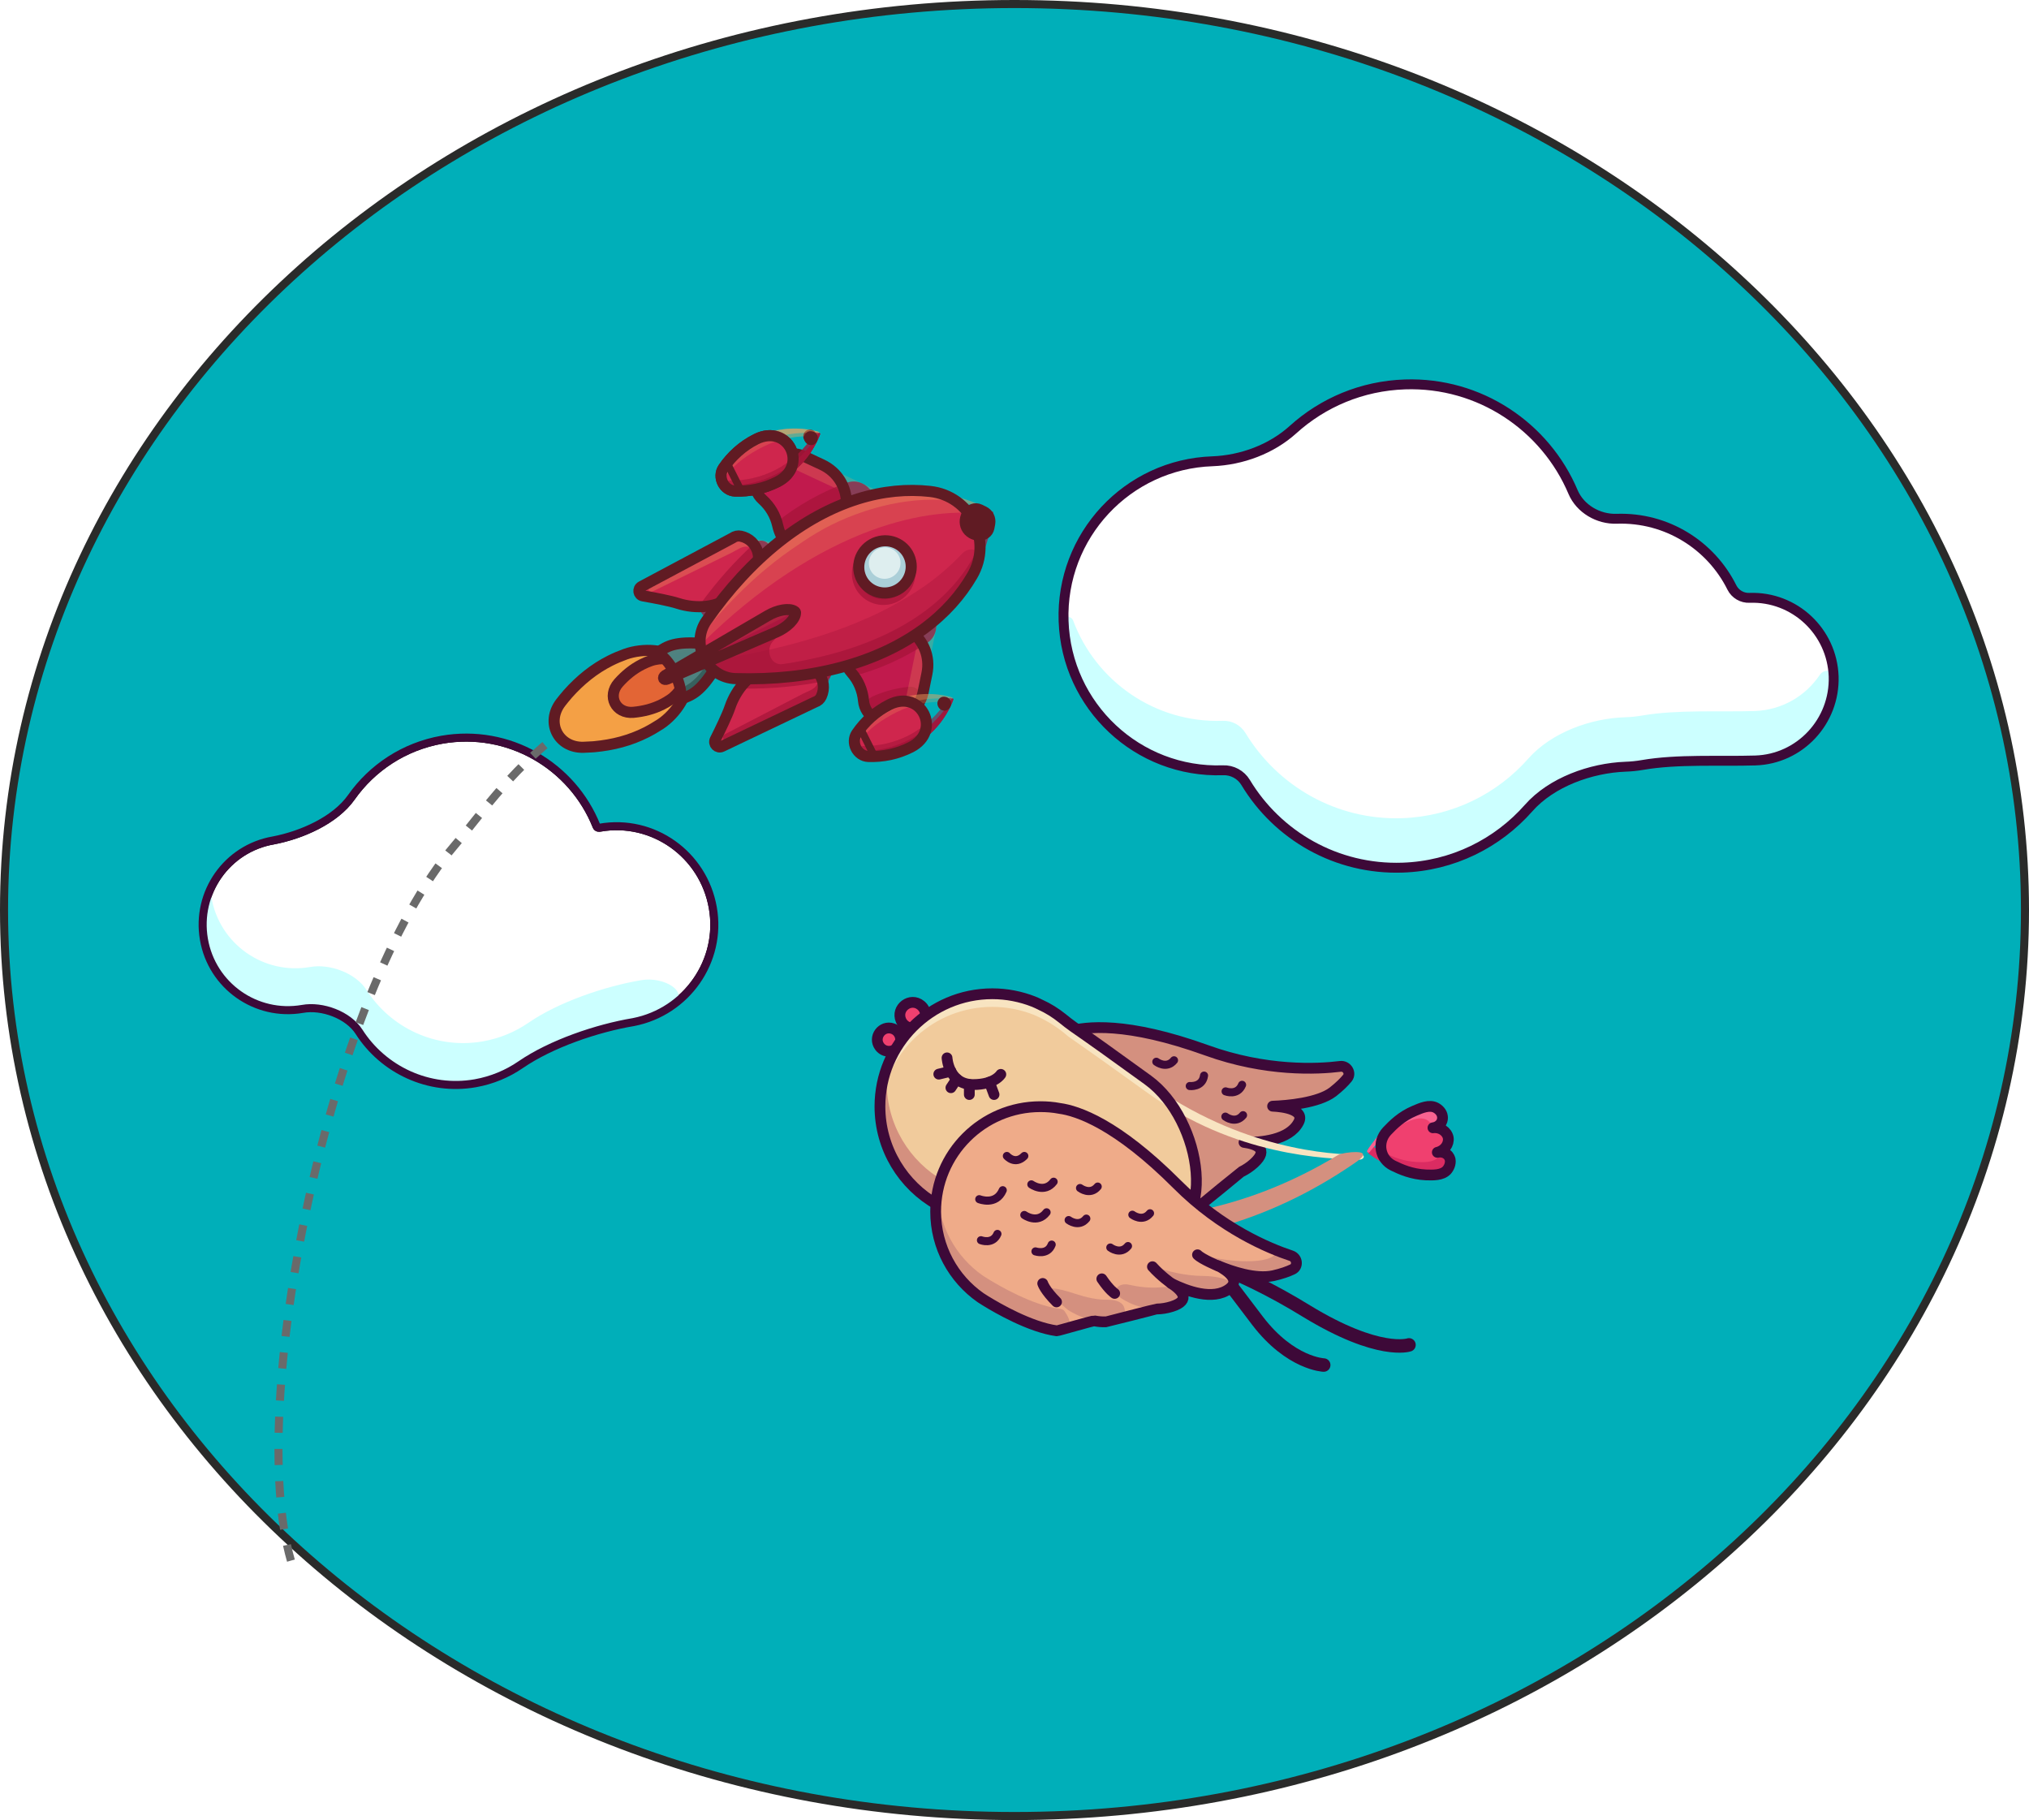 <svg width="504" height="452" viewBox="0 0 504 452" fill="none" xmlns="http://www.w3.org/2000/svg">
<path d="M503 226C503 350.164 390.729 451 252 451C113.271 451 1 350.164 1 226C1 101.836 113.271 1 252 1C390.729 1 503 101.836 503 226Z" fill="#00AFB9" stroke="#2A2B2A" stroke-width="2"/>
<g filter="url(#filter0_i)">
<path d="M176.57 221.514L176.57 221.515C178.853 234.445 170.177 246.814 157.265 249.337C148.172 250.857 136.689 254.746 129.056 259.993C125.819 262.218 122.065 263.8 117.967 264.531C106.573 266.52 95.5 261.208 89.607 251.979C88.197 249.771 85.811 248.068 83.177 247.031C80.542 245.993 77.606 245.599 75.052 246.064C63.779 248.003 53.077 240.471 51.142 229.174C49.206 217.873 56.723 207.147 67.993 205.207L67.993 205.207L68.002 205.205C75.006 203.868 83.513 200.21 87.7 194.269C92.751 187.1 100.544 181.852 109.861 180.195C126.233 177.347 141.819 186.558 147.717 201.366C147.818 201.618 147.991 201.817 148.225 201.939C148.451 202.056 148.698 202.084 148.929 202.06C148.943 202.059 149.043 202.051 149.11 202.039C161.988 199.792 174.288 208.481 176.57 221.514Z" fill="white" stroke="black"/>
<path d="M159.221 239.427C150.181 240.965 138.791 244.827 131.234 250.019C127.949 252.275 124.127 253.88 119.921 254.621C108.234 256.647 97.011 251.24 91.04 241.852C88.371 237.655 81.898 235.263 77.005 236.154C65.46 238.141 54.498 230.427 52.516 218.857C52.437 218.303 51.588 218.171 51.41 218.701C50.324 221.931 49.987 225.536 50.65 229.142C52.632 240.713 63.594 248.427 75.14 246.44C80.032 245.548 86.51 247.94 89.187 252.131C95.184 261.523 106.454 266.932 118.055 264.906C122.225 264.163 126.046 262.553 129.341 260.288C136.898 255.093 148.309 251.223 157.355 249.712C160.923 249.087 164.171 247.71 166.97 245.769C171.748 242.456 164.943 238.392 159.221 239.427Z" fill="#CCFFFF"/>
<path d="M177.062 221.428C174.734 208.126 162.178 199.251 149.024 201.547C148.98 201.555 148.923 201.558 148.878 201.563V201.563C148.561 201.595 148.3 201.477 148.182 201.181C142.198 186.159 126.386 176.812 109.774 179.703C100.323 181.383 92.416 186.708 87.291 193.981C83.214 199.766 74.86 203.387 67.908 204.714V204.714C56.363 206.701 48.666 217.688 50.649 229.259C52.632 240.829 63.593 248.543 75.139 246.556V246.556C80.031 245.665 86.51 248.057 89.186 252.248C95.183 261.64 106.453 267.049 118.054 265.023C122.224 264.28 126.045 262.67 129.34 260.405C136.897 255.21 148.308 251.34 157.354 249.829V249.829C170.532 247.258 179.395 234.635 177.062 221.428Z" stroke="#3D0938" stroke-width="2" stroke-miterlimit="10" stroke-linecap="round" stroke-linejoin="round"/>
</g>
<g filter="url(#filter1_d)">
<path d="M72.267 383.57C61.13 345.213 81.328 242.948 113.07 205.78C127.329 189.085 143.071 159.401 214.717 153.968" stroke="#6A6A6A" stroke-width="2" stroke-dasharray="4 4"/>
</g>
<g filter="url(#filter2_d)">
<path d="M160.49 177.895C156.497 179.909 152.261 181.009 147.608 181.441C147.458 181.464 147.297 181.465 147.115 181.477C146.384 181.532 145.643 181.57 144.902 181.586C138.648 181.729 135.474 175.413 139.304 170.455C139.818 169.79 140.352 169.14 140.895 168.514C140.942 168.46 140.988 168.404 141.03 168.347C144.148 164.858 147.553 162.103 151.546 160.088C152.769 159.471 154.014 158.949 155.334 158.47C159.7 156.897 166.028 157.139 168.394 160.259C168.452 160.336 168.522 160.407 168.565 160.493C169.248 161.531 169.813 162.656 170.26 163.814C170.311 163.914 170.334 164.027 170.367 164.134C171.551 167.918 167.95 173.235 164.054 175.83C162.873 176.586 161.714 177.277 160.49 177.895Z" fill="#F4A045"/>
<path d="M160.49 177.895C156.497 179.909 152.261 181.009 147.608 181.441C147.458 181.464 147.297 181.465 147.115 181.477C146.384 181.532 145.643 181.57 144.902 181.586C138.648 181.729 135.474 175.413 139.304 170.455C139.818 169.79 140.352 169.14 140.895 168.514C140.942 168.46 140.988 168.404 141.03 168.347V168.347C144.148 164.858 147.553 162.103 151.546 160.088C152.769 159.471 154.014 158.949 155.334 158.47C159.7 156.897 166.028 157.139 168.394 160.259C168.452 160.336 168.522 160.407 168.565 160.493V160.493C169.248 161.531 169.813 162.656 170.26 163.814V163.814C170.311 163.914 170.334 164.027 170.367 164.134C171.551 167.918 167.95 173.235 164.054 175.83C162.873 176.586 161.714 177.277 160.49 177.895Z" stroke="#601B23" stroke-width="2.756" stroke-miterlimit="10" stroke-linecap="round" stroke-linejoin="round"/>
<path d="M168.993 161.235C167.733 159.37 164.1 159.208 161.611 160.092C160.882 160.353 160.195 160.646 159.508 160.993C157.276 162.119 155.385 163.659 153.643 165.601C150.745 168.879 152.957 173.283 157.311 172.902C159.905 172.657 162.265 172.052 164.497 170.926C165.184 170.579 165.828 170.201 166.472 169.769C168.684 168.281 170.697 165.27 169.952 163.145C169.708 162.497 169.377 161.839 168.993 161.235Z" fill="#E36535"/>
<path d="M168.993 161.235C167.733 159.37 164.1 159.208 161.611 160.092C160.882 160.353 160.195 160.646 159.508 160.993C157.276 162.119 155.385 163.659 153.643 165.601V165.601C150.745 168.879 152.957 173.283 157.311 172.902V172.902C159.905 172.657 162.265 172.052 164.497 170.926C165.184 170.579 165.828 170.201 166.472 169.769C168.684 168.281 170.697 165.27 169.952 163.145C169.708 162.497 169.377 161.839 168.993 161.235Z" stroke="#601B23" stroke-width="2.756" stroke-miterlimit="10" stroke-linecap="round" stroke-linejoin="round"/>
<path d="M189.394 120.057C186.416 117.396 187.055 112.564 190.623 110.765L193.185 109.472C195.265 108.422 197.711 108.383 199.821 109.367L204.168 111.393C212.162 115.118 212.329 126.442 204.448 130.418L201.86 131.723C199.964 132.68 197.697 132.511 195.965 131.284C194.407 130.18 193.593 128.346 193.172 126.481C192.629 124.083 191.365 121.825 189.394 120.057Z" fill="#C11A4D"/>
<path d="M179.526 115.892C178.937 114.72 178.946 113.318 179.685 112.233C181.714 109.258 184.454 106.774 187.816 105.078C195.703 101.099 200.995 111.636 193.125 115.647C189.751 117.35 186.147 118.071 182.57 117.946C181.254 117.899 180.117 117.069 179.526 115.892Z" fill="#CF264D"/>
<path opacity="0.23" d="M189.392 112.503C191.805 111.285 194.642 111.241 197.089 112.384L218.65 122.449C219.189 122.701 219.814 122.691 220.346 122.423C221.797 121.691 221.767 119.608 220.297 118.921L199.871 109.374C197.743 108.379 195.276 108.417 193.177 109.476L183.841 114.186C183.528 114.344 183.471 114.767 183.73 115.002C183.883 115.14 184.105 115.171 184.289 115.078L189.392 112.503Z" fill="#F4A15D"/>
<path opacity="0.72" d="M194.696 124.284C193.626 125.077 193.25 126.467 193.4 127.791C193.522 128.865 194.001 129.892 194.882 130.516L195.969 131.287C197.698 132.512 199.962 132.681 201.855 131.726L214.321 125.436C218.206 123.476 218.125 117.895 214.185 116.057C213.007 115.507 211.663 115.409 210.438 115.848C208.124 116.676 205.806 117.682 203.502 118.844C200.332 120.465 197.378 122.298 194.696 124.284Z" fill="#A5143A"/>
<path d="M189.394 120.057V120.057C186.416 117.396 187.055 112.564 190.623 110.765L193.185 109.472C195.265 108.422 197.711 108.383 199.821 109.367L204.168 111.393C212.162 115.118 212.329 126.442 204.448 130.418L201.86 131.723C199.964 132.68 197.697 132.511 195.965 131.284V131.284C194.407 130.18 193.593 128.346 193.172 126.481C192.629 124.083 191.365 121.825 189.394 120.057Z" stroke="#601B23" stroke-width="2.756" stroke-miterlimit="10" stroke-linecap="round" stroke-linejoin="round"/>
<path d="M179.526 115.892C178.937 114.72 178.946 113.318 179.685 112.233C181.714 109.258 184.454 106.774 187.816 105.078C195.703 101.099 200.995 111.636 193.125 115.647C189.751 117.35 186.147 118.071 182.57 117.946C181.254 117.899 180.117 117.069 179.526 115.892Z" fill="#CF264D"/>
<path opacity="0.23" d="M202.873 103.097C203.282 103.198 203.502 103.637 203.333 104.023C203.212 104.301 202.921 104.462 202.619 104.437C198.235 104.068 193.746 104.852 189.601 106.918C185.882 108.794 182.621 111.05 180.292 114.196C179.855 114.786 178.923 114.746 178.594 114.091C178.455 113.814 178.461 113.485 178.619 113.217C180.714 109.66 183.754 106.675 187.613 104.728C192.487 102.294 197.851 101.856 202.873 103.097Z" fill="#F4A15D"/>
<path opacity="0.32" d="M203.379 103.228C203.516 103.265 203.593 103.404 203.535 103.534C203.491 103.632 203.385 103.695 203.278 103.682C198.375 103.113 193.368 103.899 188.735 106.211C185 108.095 181.926 110.795 179.573 114.012C179.3 114.385 178.723 114.348 178.516 113.935C178.425 113.755 178.43 113.542 178.531 113.368C180.628 109.744 183.699 106.703 187.613 104.728C192.651 102.213 198.212 101.829 203.379 103.228Z" fill="#F4A15D"/>
<path opacity="0.37" d="M193.125 115.647C197.97 113.203 201.497 109.156 203.501 104.345C203.662 103.956 203.442 103.517 203.032 103.423C202.736 103.355 202.435 103.493 202.275 103.751C199.959 107.5 196.657 110.647 192.533 112.754C188.969 114.552 185.167 115.386 181.367 115.354C180.411 115.345 179.73 116.352 180.159 117.206C180.341 117.569 180.691 117.818 181.095 117.857C185.165 118.248 189.312 117.571 193.125 115.647Z" fill="#A5143A"/>
<path opacity="0.72" d="M193.125 115.647C198.132 113.121 201.731 108.883 203.696 103.859C203.748 103.727 203.683 103.582 203.544 103.551C203.439 103.528 203.326 103.576 203.272 103.669C200.807 107.956 197.196 111.518 192.583 113.872C188.848 115.756 184.853 116.623 180.873 116.601C180.411 116.599 180.098 117.085 180.305 117.497C180.396 117.678 180.57 117.801 180.77 117.823C184.944 118.283 189.211 117.622 193.125 115.647Z" fill="#A5143A"/>
<path opacity="0.37" d="M203.5 104.344C203.662 103.956 203.442 103.517 203.032 103.423C202.736 103.355 202.435 103.493 202.275 103.751C199.959 107.5 196.657 110.647 192.533 112.754C188.97 114.552 185.169 115.385 181.369 115.354C180.412 115.346 179.73 116.353 180.16 117.208C180.341 117.569 180.69 117.819 181.093 117.859C185.144 118.259 189.291 117.582 193.104 115.658C197.957 113.184 201.504 109.127 203.5 104.344Z" fill="#A5143A"/>
<path opacity="0.72" d="M203.696 103.859C203.748 103.727 203.683 103.582 203.544 103.551C203.439 103.528 203.326 103.576 203.272 103.669C200.807 107.956 197.196 111.518 192.583 113.872C188.849 115.756 184.854 116.622 180.873 116.601C180.412 116.599 180.098 117.085 180.306 117.498C180.396 117.678 180.57 117.801 180.769 117.824C184.923 118.293 189.19 117.633 193.103 115.658C198.12 113.101 201.741 108.852 203.696 103.859Z" fill="#A5143A"/>
<path d="M199.735 105.183C200.364 106.436 202.092 106.53 202.716 105.273C202.735 105.233 202.755 105.193 202.774 105.153C203.271 104.138 202.68 102.951 201.571 102.748C201.527 102.74 201.483 102.732 201.439 102.724C200.059 102.479 199.105 103.93 199.735 105.183Z" fill="#601B23"/>
<path d="M179.526 115.892C178.937 114.72 178.946 113.318 179.685 112.233C181.714 109.258 184.454 106.774 187.816 105.078V105.078C195.703 101.099 200.995 111.636 193.125 115.647V115.647C189.751 117.35 186.147 118.071 182.57 117.946C181.254 117.899 180.117 117.069 179.526 115.892V115.892Z" stroke="#601B23" stroke-width="2.756" stroke-miterlimit="10" stroke-linecap="round" stroke-linejoin="round"/>
<path d="M181.794 143.745C178.646 147.037 172.75 147.254 168.423 145.854C166.399 145.199 162.596 144.484 159.736 143.986C158.557 143.782 158.305 142.207 159.367 141.645L181.972 129.601C182.563 129.17 183.314 129.004 184.01 129.158C188.271 130.041 189.892 135.275 186.881 138.425L181.794 143.745Z" fill="#CF264D"/>
<path opacity="0.32" d="M162.413 139.965C160.543 140.956 160.535 143.649 162.44 142.728L181.88 133.186C183.163 132.556 184.451 131.487 185.846 131.796L191.394 132.933C191.768 133.01 192.155 132.888 192.418 132.611C193.016 131.981 192.691 130.939 191.842 130.763L184.031 129.147C183.837 129.108 183.642 129.091 183.449 129.096C182.411 129.12 181.533 129.834 180.614 130.321L162.413 139.965Z" fill="#F4A15D"/>
<path opacity="0.72" d="M175.154 149.276C175.939 149.93 176.485 149.296 177.193 148.556L190.789 134.337C192.098 132.968 191.392 130.692 189.538 130.311C188.802 130.16 188.036 130.36 187.476 130.864C182.634 135.221 178.079 140.338 173.879 146.143C173.282 146.969 174.371 148.624 175.154 149.276Z" fill="#A5143A"/>
<path d="M181.794 143.745C178.646 147.037 172.75 147.254 168.423 145.854V145.854C166.399 145.199 162.596 144.484 159.736 143.986C158.557 143.782 158.305 142.207 159.367 141.645L181.972 129.601C182.563 129.17 183.314 129.004 184.01 129.158V129.158C188.271 130.041 189.892 135.275 186.881 138.425L181.794 143.745Z" stroke="#601B23" stroke-width="2.756" stroke-miterlimit="10" stroke-linecap="round" stroke-linejoin="round"/>
<path d="M180.405 110.573L183.913 117.555" stroke="#601B23" stroke-width="1.838" stroke-miterlimit="10" stroke-linecap="round" stroke-linejoin="round"/>
<path d="M179.526 115.892C178.937 114.72 178.946 113.318 179.685 112.233C181.714 109.258 184.454 106.774 187.816 105.078C195.703 101.099 200.995 111.636 193.125 115.647C189.751 117.35 186.147 118.071 182.57 117.946C181.254 117.899 180.117 117.069 179.526 115.892Z" fill="#CF264D"/>
<path d="M179.526 115.892C178.937 114.72 178.946 113.318 179.685 112.233C181.714 109.258 184.454 106.774 187.816 105.078C195.703 101.099 200.995 111.636 193.125 115.647C189.751 117.35 186.147 118.071 182.57 117.946C181.254 117.899 180.117 117.069 179.526 115.892Z" fill="#CF264D"/>
<path opacity="0.23" d="M202.873 103.097C203.282 103.198 203.502 103.637 203.333 104.023C203.212 104.301 202.921 104.462 202.619 104.437C198.235 104.068 193.746 104.852 189.601 106.918C185.882 108.794 182.621 111.05 180.292 114.196C179.855 114.786 178.923 114.746 178.594 114.091C178.455 113.814 178.461 113.485 178.619 113.217C180.714 109.66 183.754 106.675 187.613 104.728C192.487 102.294 197.851 101.856 202.873 103.097Z" fill="#F4A15D"/>
<path opacity="0.32" d="M203.379 103.228C203.516 103.265 203.593 103.404 203.535 103.534C203.491 103.632 203.385 103.695 203.278 103.682C198.375 103.113 193.368 103.899 188.735 106.211C185 108.095 181.926 110.795 179.573 114.012C179.3 114.385 178.723 114.348 178.516 113.935C178.425 113.755 178.43 113.542 178.531 113.368C180.628 109.744 183.699 106.703 187.613 104.728C192.651 102.213 198.212 101.829 203.379 103.228Z" fill="#F4A15D"/>
<path opacity="0.37" d="M193.125 115.647C197.97 113.203 201.497 109.156 203.501 104.345C203.662 103.956 203.442 103.517 203.032 103.423C202.736 103.355 202.435 103.493 202.275 103.751C199.959 107.5 196.657 110.647 192.533 112.754C188.969 114.552 185.167 115.386 181.367 115.354C180.411 115.345 179.73 116.352 180.159 117.206C180.341 117.569 180.691 117.818 181.095 117.857C185.165 118.248 189.312 117.571 193.125 115.647Z" fill="#A5143A"/>
<path opacity="0.72" d="M193.125 115.647C198.132 113.121 201.731 108.883 203.696 103.859C203.748 103.727 203.683 103.582 203.544 103.551C203.439 103.528 203.326 103.576 203.272 103.669C200.807 107.956 197.196 111.518 192.583 113.872C188.848 115.756 184.853 116.623 180.873 116.601C180.411 116.599 180.098 117.085 180.305 117.497C180.396 117.678 180.57 117.801 180.77 117.823C184.944 118.283 189.211 117.622 193.125 115.647Z" fill="#A5143A"/>
<path opacity="0.37" d="M203.5 104.344C203.662 103.956 203.442 103.517 203.032 103.423C202.736 103.355 202.435 103.493 202.275 103.751C199.959 107.5 196.657 110.647 192.533 112.754C188.97 114.552 185.169 115.385 181.369 115.354C180.412 115.346 179.73 116.353 180.16 117.208C180.341 117.569 180.69 117.819 181.093 117.859C185.144 118.259 189.291 117.582 193.104 115.658C197.957 113.184 201.504 109.127 203.5 104.344Z" fill="#A5143A"/>
<path opacity="0.72" d="M203.696 103.859C203.748 103.727 203.683 103.582 203.544 103.551C203.439 103.528 203.326 103.576 203.272 103.669C200.807 107.956 197.196 111.518 192.583 113.872C188.849 115.756 184.854 116.622 180.873 116.601C180.412 116.599 180.098 117.085 180.306 117.498C180.396 117.678 180.57 117.801 180.769 117.824C184.923 118.293 189.19 117.633 193.103 115.658C198.12 113.101 201.741 108.852 203.696 103.859Z" fill="#A5143A"/>
<path d="M199.926 105.565C200.556 106.818 202.283 106.912 202.907 105.655C202.927 105.615 202.946 105.575 202.966 105.535C203.462 104.52 202.872 103.333 201.762 103.13C201.718 103.122 201.674 103.114 201.63 103.106C200.251 102.861 199.297 104.312 199.926 105.565Z" fill="#601B23"/>
<path d="M179.526 115.892C178.937 114.72 178.946 113.318 179.685 112.233C181.714 109.258 184.454 106.774 187.816 105.078V105.078C195.703 101.099 200.995 111.636 193.125 115.647V115.647C189.751 117.35 186.147 118.071 182.57 117.946C181.254 117.899 180.117 117.069 179.526 115.892V115.892Z" stroke="#601B23" stroke-width="2.756" stroke-miterlimit="10" stroke-linecap="round" stroke-linejoin="round"/>
<path d="M180.405 110.573L183.913 117.555" stroke="#601B23" stroke-width="1.838" stroke-miterlimit="10" stroke-linecap="round" stroke-linejoin="round"/>
<path d="M214.499 170.038C214.858 174.02 219.111 176.383 222.679 174.583L225.241 173.29C227.321 172.24 228.809 170.295 229.278 168.01L230.243 163.303C232.019 154.649 223.042 147.771 215.162 151.747L212.574 153.053C210.678 154.009 209.463 155.935 209.415 158.06C209.372 159.972 210.357 161.72 211.6 163.17C213.199 165.035 214.256 167.397 214.499 170.038Z" fill="#C11A4D"/>
<path opacity="0.72" d="M220.371 175.748C217.911 176.989 214.978 175.36 214.729 172.614C214.589 171.079 215.354 169.582 216.759 168.952C217.901 168.441 219.089 168.001 220.315 167.636C222.151 167.089 224.005 166.73 225.851 166.55C227.809 166.36 229.246 168.193 228.847 170.123C228.65 171.074 228.031 171.883 227.165 172.32L220.371 175.748Z" fill="#A5143A"/>
<path opacity="0.23" d="M220.543 174.57C222.969 173.346 224.703 171.077 225.247 168.412L230.018 145.08C230.137 144.497 230.517 143.999 231.049 143.731C232.499 143 234.15 144.264 233.825 145.857L229.298 167.992C228.83 170.281 227.341 172.231 225.256 173.282L215.887 178.01C215.58 178.164 215.215 177.961 215.184 177.619C215.166 177.419 215.272 177.229 215.45 177.139L220.543 174.57Z" fill="#F4A15D"/>
<path opacity="0.72" d="M214.266 163.262C212.994 163.646 211.661 163.118 210.691 162.21C209.901 161.469 209.361 160.468 209.385 159.384L209.415 158.055C209.463 155.933 210.676 154.01 212.569 153.055L225.035 146.765C228.92 144.805 233.345 148.195 232.471 152.461C232.21 153.737 231.488 154.878 230.407 155.603C228.365 156.973 226.179 158.239 223.874 159.402C220.693 161.007 217.463 162.298 214.266 163.262Z" fill="#A5143A"/>
<path d="M214.499 170.038V170.038C214.858 174.02 219.111 176.383 222.679 174.583L225.241 173.29C227.321 172.24 228.809 170.295 229.278 168.01L230.243 163.303C232.019 154.649 223.042 147.771 215.162 151.747L212.574 153.053C210.678 154.009 209.463 155.935 209.415 158.06V158.06C209.372 159.972 210.357 161.72 211.6 163.17C213.199 165.035 214.256 167.397 214.499 170.038Z" stroke="#601B23" stroke-width="2.756" stroke-miterlimit="10" stroke-linecap="round" stroke-linejoin="round"/>
<path d="M190.997 162.069C186.484 162.643 182.799 167.259 181.343 171.577C180.663 173.596 178.97 177.084 177.666 179.683C177.128 180.753 178.239 181.895 179.323 181.375L202.44 170.35C203.137 170.131 203.717 169.625 204.009 168.973C205.838 165.017 202.609 160.594 198.291 161.142L190.997 162.069Z" fill="#CF264D"/>
<path opacity="0.72" d="M182.475 179.904C180.565 180.818 178.401 179.22 180.275 178.234L199.501 168.268C200.771 167.609 202.394 167.209 202.978 165.902L205.371 160.758C205.532 160.412 205.86 160.172 206.239 160.126C207.1 160.019 207.742 160.901 207.377 161.69L204.009 168.973C203.923 169.155 203.818 169.325 203.697 169.48C203.06 170.294 201.973 170.573 201.041 171.019L182.475 179.904Z" fill="#A5143A"/>
<path opacity="0.72" d="M182.61 164.12C182.553 163.098 183.387 163.036 184.401 162.907L203.895 160.43C205.773 160.192 207.176 162.116 206.377 163.835C206.06 164.518 205.443 165.016 204.706 165.167C198.33 166.469 191.515 167.089 184.362 167.012C183.344 167.001 182.666 165.138 182.61 164.12Z" fill="#A5143A"/>
<path d="M190.997 162.069C186.484 162.643 182.799 167.259 181.343 171.577V171.577C180.663 173.596 178.97 177.084 177.666 179.683C177.128 180.753 178.239 181.895 179.323 181.375L202.44 170.35C203.137 170.131 203.717 169.625 204.009 168.973V168.973C205.838 165.017 202.609 160.594 198.291 161.142L190.997 162.069Z" stroke="#601B23" stroke-width="2.756" stroke-miterlimit="10" stroke-linecap="round" stroke-linejoin="round"/>
<path d="M170.16 169.238C172.832 168.183 175.066 166.631 179.266 159.191C179.923 157.981 179.081 156.305 177.72 156.113C169.234 155.075 166.659 155.948 164.244 157.46C163.943 157.664 163.866 158.422 164.176 158.717C166.668 160.519 169.152 165.464 169.112 168.544C169.164 168.97 169.796 169.369 170.16 169.238Z" fill="#4E8280"/>
<g opacity="0.32">
<g opacity="0.32">
<g opacity="0.32">
<path opacity="0.32" d="M165.321 159.603C167.758 158.081 170.333 157.208 178.797 158.257C179.139 158.297 179.519 158.105 179.44 157.769C179.25 156.95 178.592 156.231 177.72 156.114C169.234 155.075 166.66 155.948 164.244 157.46C163.943 157.665 163.866 158.422 164.176 158.718C164.506 158.974 164.853 159.266 165.176 159.596C165.218 159.639 165.268 159.63 165.321 159.603Z" fill="#F4A15D"/>
</g>
<g opacity="0.32">
<path opacity="0.32" d="M169.846 168.311C169.737 167.91 169.11 168.129 169.112 168.545C169.133 168.798 169.382 169.04 169.655 169.168C169.859 169.264 170.028 169.066 169.979 168.845C169.939 168.669 169.895 168.491 169.846 168.311Z" fill="#F4A15D"/>
</g>
</g>
</g>
<path d="M178.093 156.856C178.173 156.697 178.35 156.599 178.508 156.681C179.503 157.2 179.997 158.545 179.447 159.552C175.225 167.002 172.991 168.555 170.341 169.599C170.038 169.705 169.495 169.415 169.335 169.053C169.293 168.959 169.294 168.866 169.293 168.762C169.284 167.679 169.799 166.619 170.73 166.067C172.745 164.872 174.818 162.646 178.093 156.856Z" fill="#37605D"/>
<path d="M170.16 169.238C172.832 168.183 175.066 166.631 179.266 159.191C179.923 157.981 179.081 156.305 177.72 156.113C169.234 155.075 166.659 155.948 164.244 157.46C163.943 157.664 163.866 158.422 164.176 158.717C166.668 160.519 169.152 165.464 169.112 168.544C169.164 168.97 169.796 169.369 170.16 169.238Z" stroke="#601B23" stroke-width="2.756" stroke-miterlimit="10" stroke-linecap="round" stroke-linejoin="round"/>
<path d="M174.904 159.453C176.399 162.428 179.341 164.434 182.667 164.531C201.876 165.094 217.998 160.561 229.371 152.24C234.688 148.35 238.678 143.81 241.515 138.934C246.605 130.182 241.068 119.158 231.022 118.044C225.424 117.423 219.409 117.931 213.124 119.895C199.682 124.094 186.458 134.388 175.462 150.171C173.556 152.908 173.408 156.475 174.904 159.453Z" fill="#CF264D"/>
<path opacity="0.23" d="M216.704 127.612C227.83 123.572 237.823 122.585 246.315 123.767C246.52 123.795 246.707 123.654 246.734 123.449C246.754 123.293 246.679 123.138 246.542 123.062C237.291 117.895 225.742 115.956 213.103 119.906C198.576 124.444 184.303 136.101 172.823 154.111C172.605 154.453 172.583 154.886 172.765 155.248C173.119 155.953 174.059 156.101 174.621 155.547C188.073 142.252 202.618 132.753 216.704 127.612Z" fill="#F4A15D"/>
<path opacity="0.37" d="M229.372 152.24C235.904 147.467 240.433 141.715 243.277 135.559C244.517 132.875 241.069 131.304 239.037 133.45C232.555 140.312 226.189 143.923 222.175 146.161C206.683 154.799 186.889 158.46 178.444 159.748C176.88 159.986 175.997 161.68 176.707 163.095C177.07 163.817 177.786 164.297 178.591 164.349C199.61 165.707 217.207 161.141 229.372 152.24Z" fill="#A5143A"/>
<path opacity="0.72" d="M229.372 152.239C240.069 144.414 245.393 133.959 246.761 123.431C246.781 123.277 246.708 123.126 246.573 123.05C246.331 122.916 246.016 123.059 245.956 123.33C245.081 127.304 243.733 130.699 242.231 133.541C232.209 152.478 208.969 158.804 194.37 160.931C191.34 161.373 189.932 157.079 192.225 155.047C193.715 153.718 192.274 151.715 190.455 152.535C185.889 154.594 181.322 156.653 176.756 158.712C176.115 159.001 175.843 159.767 176.159 160.395L176.744 161.56C176.822 161.717 176.731 161.905 176.557 161.93C176.374 161.957 176.262 162.155 176.345 162.32L176.982 163.587C177.174 163.97 177.555 164.225 177.982 164.256C199.27 165.794 217.089 161.226 229.372 152.239Z" fill="#A5143A"/>
<path opacity="0.32" d="M210.733 124.454C214.317 123.018 226.034 118.49 238.621 120.678C240.603 121.035 243.367 121.662 243.41 121.481C243.486 121.203 238.197 119.19 233.236 118.367C227.033 117.32 220.248 117.685 213.136 119.917C198.518 124.483 184.158 136.257 172.641 154.46C172.557 154.593 172.548 154.761 172.619 154.901C172.767 155.198 173.176 155.234 173.377 154.969C177.368 149.723 181.274 145.595 184.467 142.495C186.703 140.356 190.668 136.573 196.488 132.519C200.408 129.823 204.596 126.912 210.733 124.454Z" fill="#F4A15D"/>
<path opacity="0.72" d="M213.667 141.329C215.268 144.517 219.18 145.783 222.405 144.156C225.63 142.529 226.945 138.626 225.344 135.437C223.743 132.249 219.83 130.983 216.606 132.61C213.381 134.237 212.065 138.141 213.667 141.329Z" fill="#A5143A" stroke="#A5143A" stroke-width="2.756" stroke-miterlimit="10" stroke-linecap="round" stroke-linejoin="round"/>
<path d="M174.904 159.453C176.399 162.428 179.341 164.434 182.667 164.531C201.876 165.094 217.998 160.561 229.371 152.24C234.688 148.35 238.678 143.81 241.515 138.934C246.605 130.182 241.068 119.158 231.022 118.044C225.424 117.423 219.409 117.931 213.124 119.895C199.682 124.094 186.458 134.388 175.462 150.171C173.556 152.908 173.408 156.475 174.904 159.453V159.453Z" stroke="#601B23" stroke-width="2.756" stroke-miterlimit="10" stroke-linecap="round" stroke-linejoin="round"/>
<path d="M221.758 142.955C225.198 141.86 227.124 138.21 226.059 134.802C224.995 131.394 221.344 129.52 217.905 130.615C214.465 131.71 212.539 135.361 213.604 138.768C214.668 142.176 218.319 144.051 221.758 142.955Z" fill="#ABCFD8"/>
<path opacity="0.93" d="M216.238 137.611C217.203 139.533 219.562 140.296 221.507 139.315C223.451 138.334 224.244 135.981 223.279 134.058C222.313 132.136 219.954 131.373 218.01 132.354C216.066 133.335 215.272 135.688 216.238 137.611Z" fill="#E2F0F2"/>
<path d="M221.758 142.955C225.198 141.86 227.124 138.21 226.059 134.802C224.995 131.394 221.344 129.52 217.905 130.615C214.465 131.71 212.539 135.361 213.604 138.768C214.668 142.176 218.319 144.051 221.758 142.955Z" stroke="#601B23" stroke-width="2.756" stroke-miterlimit="10" stroke-linecap="round" stroke-linejoin="round"/>
<path d="M164.857 164.519C164.975 164.752 165.328 164.814 165.682 164.661L192.756 152.997C195.546 151.802 197.631 149.686 197.603 148.13C197.604 147.948 197.417 147.834 197.259 147.744C195.938 146.989 193.186 147.445 190.699 148.901L165.224 163.749C164.902 163.965 164.751 164.307 164.857 164.519Z" fill="#BC1D4E"/>
<path opacity="0.74" d="M164.857 164.519C164.975 164.752 165.328 164.814 165.682 164.661L192.756 152.997C195.546 151.802 197.631 149.686 197.603 148.13C197.604 147.948 197.417 147.834 197.259 147.744C195.938 146.989 193.186 147.445 190.699 148.901L165.224 163.749C164.902 163.965 164.751 164.307 164.857 164.519Z" fill="#A5143A"/>
<g opacity="0.53">
<g opacity="0.53">
<g opacity="0.53">
<path opacity="0.53" d="M197.486 147.901C197.488 147.905 197.483 147.909 197.479 147.906C196.262 146.962 193.337 147.383 190.707 148.922L165.233 163.77C164.912 163.964 165.171 164.2 165.506 164.031L197.48 147.899C197.482 147.898 197.485 147.899 197.486 147.901Z" fill="#F4A15D"/>
</g>
<g opacity="0.53">
<path opacity="0.53" d="M197.576 147.998C197.559 147.968 197.532 147.99 197.548 148.02C197.564 148.053 197.599 148.042 197.582 148.009C197.58 148.006 197.578 148.002 197.576 147.998Z" fill="#F4A15D"/>
</g>
</g>
</g>
<path d="M164.857 164.519C164.975 164.752 165.328 164.814 165.682 164.661L192.756 152.997C195.546 151.802 197.631 149.686 197.603 148.13V148.13C197.604 147.948 197.417 147.834 197.259 147.744C195.938 146.989 193.186 147.445 190.699 148.901L165.224 163.749C164.902 163.965 164.751 164.307 164.857 164.519Z" stroke="#601B23" stroke-width="2.756" stroke-miterlimit="10" stroke-linecap="round" stroke-linejoin="round"/>
<path d="M212.637 181.811C212.049 180.639 212.057 179.237 212.796 178.153C214.826 175.177 217.566 172.694 220.928 170.998C228.814 167.019 234.106 177.555 226.237 181.567C222.862 183.269 219.259 183.99 215.682 183.865C214.366 183.819 213.229 182.989 212.637 181.811Z" fill="#CF264D"/>
<path d="M212.637 181.811C212.049 180.639 212.057 179.237 212.796 178.153C214.826 175.177 217.566 172.694 220.928 170.998C228.814 167.019 234.106 177.555 226.237 181.567C222.862 183.269 219.259 183.99 215.682 183.865C214.366 183.819 213.229 182.989 212.637 181.811Z" fill="#CF264D"/>
<path opacity="0.23" d="M235.997 169.036C236.405 169.138 236.624 169.577 236.456 169.963C236.334 170.242 236.043 170.403 235.74 170.378C231.356 170.009 226.867 170.793 222.723 172.859C219.004 174.735 215.743 176.991 213.414 180.137C212.977 180.727 212.045 180.687 211.716 180.032C211.577 179.755 211.583 179.425 211.741 179.158C213.836 175.601 216.876 172.616 220.735 170.669C225.6 168.215 230.965 167.775 235.997 169.036Z" fill="#F4A15D"/>
<path opacity="0.32" d="M236.501 169.168C236.638 169.206 236.715 169.345 236.658 169.475C236.614 169.573 236.507 169.636 236.4 169.623C231.496 169.054 226.49 169.84 221.857 172.152C218.122 174.036 215.048 176.736 212.695 179.953C212.422 180.326 211.845 180.289 211.638 179.876C211.547 179.696 211.552 179.483 211.653 179.309C213.75 175.685 216.821 172.644 220.735 170.669C225.763 168.132 231.324 167.748 236.501 169.168Z" fill="#F4A15D"/>
<path opacity="0.37" d="M226.236 181.567C231.081 179.122 234.608 175.075 236.612 170.264C236.774 169.875 236.553 169.436 236.143 169.342C235.848 169.274 235.546 169.412 235.386 169.67C233.07 173.42 229.768 176.567 225.644 178.673C222.081 180.471 218.279 181.305 214.478 181.273C213.523 181.265 212.841 182.271 213.27 183.126C213.452 183.488 213.803 183.738 214.206 183.776C218.276 184.167 222.424 183.491 226.236 181.567Z" fill="#A5143A"/>
<path opacity="0.72" d="M226.237 181.567C231.244 179.041 234.843 174.803 236.809 169.779C236.86 169.647 236.795 169.502 236.656 169.471C236.552 169.448 236.438 169.496 236.384 169.589C233.92 173.876 230.308 177.438 225.695 179.792C221.961 181.676 217.965 182.542 213.985 182.521C213.523 182.519 213.21 183.005 213.418 183.417C213.508 183.597 213.682 183.721 213.883 183.743C218.056 184.202 222.323 183.542 226.237 181.567Z" fill="#A5143A"/>
<path opacity="0.37" d="M236.614 170.264C236.775 169.875 236.554 169.437 236.144 169.342C235.848 169.274 235.546 169.412 235.386 169.671C233.07 173.42 229.768 176.567 225.644 178.673C222.081 180.471 218.28 181.305 214.48 181.273C213.524 181.265 212.842 182.272 213.271 183.127C213.453 183.489 213.802 183.738 214.204 183.778C218.255 184.178 222.402 183.501 226.215 181.578C231.08 179.123 234.627 175.066 236.614 170.264Z" fill="#A5143A"/>
<path opacity="0.72" d="M236.809 169.779C236.861 169.647 236.795 169.502 236.657 169.471C236.552 169.448 236.438 169.496 236.384 169.59C233.92 173.876 230.308 177.438 225.695 179.792C221.961 181.676 217.966 182.542 213.986 182.521C213.524 182.519 213.211 183.005 213.418 183.418C213.508 183.598 213.682 183.721 213.882 183.744C218.035 184.213 222.302 183.552 226.216 181.578C231.243 179.041 234.864 174.793 236.809 169.779Z" fill="#A5143A"/>
<path d="M233.048 171.506C233.678 172.76 235.405 172.853 236.029 171.596C236.049 171.556 236.068 171.516 236.088 171.476C236.584 170.462 235.994 169.274 234.884 169.071C234.841 169.063 234.797 169.055 234.753 169.047C233.373 168.803 232.419 170.253 233.048 171.506Z" fill="#601B23"/>
<path d="M212.637 181.811C212.049 180.639 212.057 179.237 212.796 178.153C214.826 175.177 217.566 172.694 220.928 170.998V170.998C228.814 167.019 234.106 177.555 226.237 181.567V181.567C222.862 183.269 219.259 183.99 215.682 183.865C214.366 183.819 213.229 182.989 212.637 181.811V181.811Z" stroke="#601B23" stroke-width="2.756" stroke-miterlimit="10" stroke-linecap="round" stroke-linejoin="round"/>
<path d="M213.72 176.896L217.227 183.878" stroke="#601B23" stroke-width="1.838" stroke-miterlimit="10" stroke-linecap="round" stroke-linejoin="round"/>
<path d="M243.388 122.59C240.994 121.456 238.908 124.662 240.1 127.031C241.294 129.405 245.135 129.643 245.65 127.033C245.721 126.676 245.786 126.32 245.847 125.963C246.048 124.789 245.464 123.625 244.404 123.088C244.068 122.918 243.729 122.752 243.388 122.59Z" fill="#601B23"/>
<path d="M243.388 122.59C240.994 121.456 238.908 124.662 240.1 127.031V127.031C241.294 129.405 245.135 129.643 245.65 127.033C245.721 126.676 245.786 126.32 245.847 125.963C246.048 124.789 245.464 123.625 244.404 123.088C244.068 122.918 243.729 122.752 243.388 122.59Z" stroke="#601B23" stroke-width="2.756" stroke-miterlimit="10" stroke-linecap="round" stroke-linejoin="round"/>
</g>
<path d="M455.477 168.002C455.09 156.825 445.761 148.084 434.61 148.471C432.769 148.568 431.021 147.55 430.2 145.901C424.987 135.425 414.059 128.423 401.597 128.83C397.057 129.001 392.508 126.365 390.739 122.18C383.882 105.967 367.565 94.847 348.987 95.467C338.267 95.82 328.573 100.008 321.182 106.692C315.799 111.56 308.432 114.268 301.18 114.555C280.037 115.274 263.476 133.034 264.193 154.225C264.911 175.415 282.632 192.014 303.775 191.294C306.058 191.195 308.232 192.364 309.41 194.322C317.334 207.488 331.963 216.035 348.38 215.473C360.886 215.057 372.003 209.413 379.699 200.684C385.39 194.229 395.15 190.744 403.75 190.409C405.181 190.363 406.588 190.218 407.963 189.98C416.735 188.466 427.092 189.133 435.99 188.86C447.086 188.528 455.808 179.178 455.477 168.002Z" fill="white"/>
<path d="M455.422 168.057C455.422 166.297 453.019 166.119 452.042 167.583C448.555 172.807 442.704 176.321 435.935 176.577C427.049 176.85 416.659 176.19 407.899 177.699C406.526 177.935 405.123 178.08 403.695 178.126C395.093 178.378 385.33 181.937 379.635 188.388C371.953 197.09 360.857 202.737 348.325 203.19C331.909 203.752 317.329 195.16 309.368 182.032C308.182 180.077 306.005 178.912 303.72 179.012C286.847 179.586 272.168 169.128 266.562 154.101C266.082 152.814 264.109 152.962 264.138 154.336C264.856 175.526 282.577 192.124 303.72 191.405C306.003 191.306 308.177 192.475 309.355 194.433C317.279 207.599 331.907 216.145 348.325 215.583C360.83 215.168 371.948 209.524 379.644 200.795C385.335 194.339 395.095 190.855 403.695 190.52C405.126 190.474 406.533 190.328 407.908 190.091C416.68 188.577 427.037 189.244 435.935 188.971C447.086 188.583 455.808 179.233 455.422 168.057Z" fill="#CCFFFF"/>
<path d="M455.477 168.002C455.09 156.825 445.761 148.084 434.61 148.471V148.471C432.769 148.568 431.021 147.55 430.2 145.901C424.987 135.425 414.059 128.423 401.597 128.83V128.83C397.057 129.001 392.508 126.365 390.739 122.18C383.882 105.967 367.565 94.847 348.987 95.467C338.267 95.82 328.573 100.008 321.182 106.692C315.799 111.56 308.432 114.268 301.18 114.555V114.555C280.037 115.274 263.476 133.034 264.193 154.225C264.911 175.415 282.632 192.014 303.775 191.294V191.294C306.058 191.195 308.232 192.364 309.41 194.322C317.334 207.488 331.963 216.035 348.38 215.473C360.886 215.057 372.003 209.413 379.699 200.684C385.39 194.229 395.15 190.744 403.75 190.409V190.409C405.181 190.363 406.588 190.218 407.963 189.98C416.735 188.466 427.092 189.133 435.99 188.86V188.86C447.086 188.528 455.808 179.178 455.477 168.002Z" stroke="#3D0938" stroke-width="2.458" stroke-miterlimit="10" stroke-linecap="round" stroke-linejoin="round"/>
<path d="M221.747 255.455C219.057 254.543 216.803 257.652 218.505 259.926C219.725 261.556 222.203 261.448 223.276 259.717C224.257 258.136 223.51 256.053 221.747 255.455Z" fill="#F0406F"/>
<path d="M221.747 255.455C219.057 254.543 216.803 257.652 218.505 259.926V259.926C219.725 261.556 222.203 261.448 223.276 259.717V259.717C224.257 258.136 223.51 256.053 221.747 255.455V255.455Z" stroke="#3D0938" stroke-width="2.679" stroke-miterlimit="10" stroke-linecap="round" stroke-linejoin="round"/>
<path d="M228.745 249.674C226.165 247.551 222.474 250.328 223.8 253.395C224.547 255.124 226.623 255.83 228.269 254.915C230.231 253.824 230.479 251.1 228.745 249.674Z" fill="#F0406F"/>
<path d="M228.745 249.674C226.165 247.551 222.474 250.328 223.8 253.395V253.395C224.547 255.124 226.623 255.83 228.269 254.915V254.915C230.231 253.824 230.479 251.1 228.745 249.674V249.674Z" stroke="#3D0938" stroke-width="2.679" stroke-miterlimit="10" stroke-linecap="round" stroke-linejoin="round"/>
<path d="M332.96 264.826C327.244 265.549 314.428 266.152 299.746 260.846C279.83 253.669 269.661 254.875 265.268 256.202C263.764 256.624 262.26 257.167 260.755 257.83C247.759 263.921 242.163 279.48 248.3 292.445C252.041 300.471 259.358 305.651 267.44 307.046C267.916 307.129 268.395 307.22 268.879 307.22C269.123 307.22 269.362 307.295 269.605 307.321C273.046 307.696 281.987 308.354 288.133 306.436C288.491 306.267 295.141 300.319 295.526 300.223C296.473 299.988 297.411 299.656 298.302 299.2C298.442 299.127 308.216 291.07 308.358 291.001C309.447 290.471 310.524 289.763 311.54 288.827C315.33 285.329 312.021 284.123 309.012 283.701C313.224 283.761 320.204 283.158 322.551 278.756C324.236 275.62 320.445 274.897 317.617 274.776C321.167 274.655 327.485 273.932 331.095 271.158C332.78 269.831 333.923 268.685 334.705 267.72C335.668 266.514 334.585 264.645 332.96 264.826Z" fill="#D4907F"/>
<path d="M332.96 264.826C327.244 265.549 314.428 266.152 299.746 260.846C279.83 253.669 269.661 254.875 265.268 256.202C263.764 256.624 262.26 257.167 260.755 257.83C247.759 263.921 242.163 279.48 248.3 292.445C252.041 300.471 259.358 305.651 267.44 307.046C267.916 307.129 268.395 307.22 268.879 307.22V307.22V307.22C269.123 307.22 269.362 307.295 269.605 307.321C273.046 307.696 281.987 308.354 288.133 306.436V306.436C288.491 306.267 295.141 300.319 295.526 300.223C296.473 299.988 297.411 299.656 298.302 299.2V299.2C298.442 299.127 308.216 291.07 308.358 291.001C309.447 290.471 310.524 289.763 311.54 288.827C315.33 285.329 312.021 284.123 309.012 283.701C313.224 283.761 320.204 283.158 322.551 278.756C324.236 275.62 318.881 274.836 316.113 274.716C319.663 274.595 327.485 273.932 331.095 271.158C332.78 269.831 333.923 268.685 334.705 267.72C335.668 266.514 334.585 264.645 332.96 264.826Z" stroke="#3D0938" stroke-width="2.679" stroke-miterlimit="10" stroke-linecap="round" stroke-linejoin="round"/>
<path d="M294.091 311.683C294.091 311.683 306.606 314.577 324.537 325.613C342.528 336.589 349.99 333.995 349.99 333.995" stroke="#3D0938" stroke-width="3.349" stroke-miterlimit="10" stroke-linecap="round" stroke-linejoin="round"/>
<path d="M328.808 339.001C328.808 339.001 320.565 338.699 312.382 328.025C304.199 317.351 300.949 312.225 297.52 311.984" stroke="#3D0938" stroke-width="3.349" stroke-miterlimit="10" stroke-linecap="round" stroke-linejoin="round"/>
<path d="M359.376 290.636C359.917 290.033 360.399 289.008 360.218 287.983C360.158 287.742 359.978 287.078 359.376 286.656C358.774 286.174 357.932 285.993 357.029 286.174C358.834 285.752 359.978 284.123 359.737 282.555C359.436 280.988 357.751 279.842 355.946 280.083C356.849 279.962 357.571 279.48 357.992 278.817C358.353 278.214 358.353 277.55 358.293 277.249C358.172 276.223 357.33 275.44 356.608 275.078C355.044 274.294 353.058 275.138 351.373 275.862C348.064 277.249 346.018 279.359 344.574 280.867C344.559 280.883 344.543 280.899 344.528 280.916C341.976 283.622 342.724 287.883 346.078 289.491C347.943 290.395 350.591 291.601 354.201 291.782C356.006 291.842 358.172 291.903 359.376 290.636Z" fill="#F0406F"/>
<path d="M359.075 287.983C359.016 287.744 358.838 287.091 358.25 286.668C358.239 286.66 358.228 286.654 358.216 286.648C358.038 286.558 357.785 286.614 357.683 286.785C357.538 287.029 357.374 287.235 357.21 287.44C356.007 288.707 353.84 288.646 352.035 288.586C348.425 288.405 345.778 287.199 343.912 286.295C343.175 285.971 342.332 285.507 341.383 284.928C340.88 284.62 340.229 284.74 339.909 285.236C339.616 285.69 339.713 286.308 340.146 286.631C341.97 287.994 343.656 288.906 344.875 289.491C346.74 290.395 349.388 291.601 352.998 291.782C354.803 291.843 356.969 291.903 358.173 290.636C358.835 290.033 359.316 289.008 359.075 287.983Z" fill="#DB2C62"/>
<path d="M355.887 275.681C355.465 276.344 354.743 276.826 353.841 276.947C354.806 276.815 355.738 277.1 356.43 277.614C356.735 277.842 357.158 277.71 357.15 277.329C357.15 277.306 357.149 277.297 357.145 277.274C357.033 276.606 356.659 276.028 356.214 275.615C356.1 275.51 355.956 275.542 355.887 275.681Z" fill="#DB2C62"/>
<path d="M339.62 285.73C339.529 285.876 339.563 286.058 339.702 286.16C339.862 286.278 340.106 286.268 340.226 286.109C340.932 285.169 341.628 284.422 342.227 283.822C343.671 282.314 345.717 280.264 349.026 278.817C350.711 278.093 352.697 277.309 354.261 278.033C354.525 278.165 354.801 278.356 355.053 278.594C355.579 279.092 356.447 279.419 356.848 278.817C357.209 278.214 357.209 277.55 357.149 277.249C357.029 276.223 356.187 275.44 355.464 275.078C353.9 274.294 351.914 275.138 350.23 275.862C346.92 277.249 344.874 279.359 343.43 280.867C342.389 281.968 340.959 283.572 339.62 285.73Z" fill="#F96291"/>
<path d="M359.376 290.636C359.917 290.033 360.399 289.008 360.218 287.983C360.158 287.742 359.978 287.078 359.376 286.656C358.774 286.174 357.932 285.993 357.029 286.174C358.834 285.752 359.978 284.123 359.737 282.555C359.436 280.988 357.751 279.842 355.946 280.083C356.849 279.962 357.571 279.48 357.992 278.817C358.353 278.214 358.353 277.55 358.293 277.249C358.172 276.223 357.33 275.44 356.608 275.078C355.044 274.294 353.058 275.138 351.373 275.862C348.064 277.249 346.018 279.359 344.574 280.867C344.559 280.883 344.543 280.899 344.528 280.916C341.976 283.622 342.724 287.883 346.078 289.491V289.491C347.943 290.395 350.591 291.601 354.201 291.782C356.006 291.842 358.172 291.903 359.376 290.636Z" stroke="#3D0938" stroke-width="2.679" stroke-miterlimit="10" stroke-linecap="round" stroke-linejoin="round"/>
<path d="M286.232 307.958C303.02 306.221 298.791 278.107 285.125 268.203C276.643 262.054 270.763 257.849 266.686 255.041C265.704 254.365 264.778 253.613 263.846 252.867C262.199 251.548 260.377 250.4 258.409 249.508C258.128 249.339 256.984 248.841 256.678 248.722C253.537 247.498 250.066 246.794 246.495 246.794C231.092 246.794 218.576 259.338 218.576 274.776C218.576 285.245 224.326 294.393 232.837 299.166C232.877 299.188 232.881 299.192 232.919 299.216C232.988 299.262 233.115 299.281 233.188 299.321C234.238 299.896 235.342 300.362 236.447 300.828C243.915 303.964 262.563 310.407 286.232 307.958Z" fill="#F1CB9C"/>
<path d="M246.495 250.051C250.066 250.051 253.537 250.755 256.678 251.979C256.984 252.098 258.128 252.596 258.409 252.765C260.876 253.971 263.163 255.478 265.209 257.287C269.3 260.122 275.498 264.524 285.125 271.459C306.712 287.058 329.245 287.849 337.905 287.979C338.06 287.982 338.304 287.863 338.435 287.778C339.048 287.381 338.764 286.743 338.034 286.749C330.659 286.807 308.114 285.468 285.125 268.806C276.643 262.657 270.763 258.452 266.686 255.644C265.704 254.968 264.778 254.216 263.846 253.47C262.199 252.151 260.377 251.003 258.409 250.111C258.128 249.942 256.984 249.444 256.678 249.325C253.537 248.101 250.066 247.397 246.495 247.397C231.092 247.397 218.576 259.941 218.576 275.379C218.576 275.529 218.706 275.528 218.72 275.378C220.053 261.149 231.961 250.051 246.495 250.051Z" fill="#F8E4C1"/>
<path d="M336.793 286.106C335.613 286.087 333.193 286.342 332.183 286.953C289.166 312.996 249.844 299.983 238.131 294.978C236.988 294.556 235.845 294.013 234.762 293.41C234.65 293.354 234.523 293.318 234.414 293.256C225.962 288.466 220.261 279.351 220.261 268.926C220.261 268.196 219.337 267.996 219.178 268.709C218.746 270.645 218.516 272.654 218.516 274.716C218.516 285.184 224.265 294.333 232.777 299.106C232.816 299.128 232.821 299.132 232.858 299.156C232.928 299.201 233.055 299.221 233.127 299.261C234.178 299.835 235.282 300.301 236.386 300.767C248.66 305.981 291.135 320.013 336.462 288.87C338.798 287.265 339.627 286.153 336.793 286.106Z" fill="#D4907F"/>
<path d="M286.232 307.958C303.02 306.221 298.791 278.107 285.125 268.203V268.203C276.643 262.054 270.763 257.849 266.686 255.041C265.704 254.365 264.778 253.613 263.846 252.867C262.199 251.548 260.377 250.4 258.409 249.508V249.508C258.128 249.339 256.984 248.841 256.678 248.722C253.537 247.498 250.066 246.794 246.495 246.794C231.092 246.794 218.576 259.338 218.576 274.776C218.576 285.245 224.326 294.393 232.837 299.166C232.877 299.188 232.881 299.192 232.919 299.216V299.216C232.988 299.262 233.115 299.281 233.188 299.321C234.238 299.896 235.342 300.362 236.447 300.828C243.915 303.964 262.563 310.407 286.232 307.958Z" stroke="#3D0938" stroke-width="2.679" stroke-miterlimit="10" stroke-linecap="round" stroke-linejoin="round"/>
<path d="M320.746 311.864C315.27 310.055 303.417 305.17 292.405 294.134C277.423 279.118 267.675 275.862 263.162 275.259C261.598 274.957 260.033 274.836 258.409 274.836C244.088 274.836 232.415 286.475 232.415 300.888C232.415 309.741 236.851 317.568 243.567 322.264C243.951 322.532 244.361 322.76 244.75 323.02C244.87 323.08 244.931 323.141 245.051 323.201C247.698 324.829 255.882 329.593 262.5 330.498C262.871 330.498 271.461 327.96 271.825 328.03C272.764 328.212 273.735 328.304 274.715 328.267C274.893 328.261 287.153 325.088 287.331 325.084C288.525 325.062 289.783 324.878 291.082 324.467C296.016 322.9 293.488 320.427 290.961 318.738C294.752 320.608 301.311 323.08 305.342 320.065C308.17 317.955 305.041 315.663 302.574 314.336C305.884 315.723 311.841 317.774 316.293 316.809C318.399 316.326 319.903 315.784 321.047 315.241C322.491 314.577 322.31 312.406 320.746 311.864Z" fill="#EFAB89"/>
<path d="M263.042 325.01C256.423 324.105 248.24 319.341 245.592 317.713C245.472 317.653 245.412 317.592 245.291 317.532C244.902 317.272 244.492 317.044 244.108 316.776C237.392 312.08 232.956 304.253 232.956 295.4C232.956 295.375 232.921 295.371 232.916 295.396C232.523 297.15 232.354 298.96 232.354 300.828C232.354 309.681 236.791 317.508 243.507 322.203C243.89 322.471 244.3 322.7 244.69 322.96C244.81 323.02 244.87 323.08 244.99 323.14C247.638 324.769 255.821 329.533 262.44 330.437C266.942 330.437 265.906 327.758 264.478 325.681C264.164 325.224 263.596 325.01 263.042 325.01Z" fill="#D4907F"/>
<path d="M320.746 311.863C320.496 311.772 320.23 311.681 319.946 311.584C318.933 311.236 317.53 310.567 316.835 311.381C314.608 314.517 302.213 313.009 298.964 311.622C301.431 312.949 300.949 313.612 305.944 314.577C306.456 314.65 305.73 315.464 306.223 315.623C309.383 316.641 313.184 317.435 316.293 316.748C318.399 316.266 319.903 315.723 321.047 315.18C322.491 314.577 322.31 312.406 320.746 311.863Z" fill="#D4907F"/>
<path d="M275.257 322.779C272.733 322.874 269.803 322.195 267.184 321.339C262.603 319.842 258.615 318.934 262.023 322.342C262.653 322.972 264.855 325.086 265.623 325.537C267.925 326.89 271.174 328.308 274.595 328.206C279.126 328.045 279.783 326.385 279.253 324.724C278.769 323.202 276.854 322.779 275.257 322.779Z" fill="#D4907F"/>
<path d="M293.705 321.403C292.855 319.524 290.295 319.512 288.24 319.696C285.503 319.941 282.765 319.582 280.46 319.06C277.979 318.499 276.134 320.265 277.998 321.997C278.106 322.098 278.386 322.337 278.511 322.417C280.865 323.927 285.573 326.17 291.022 324.467C293.699 323.631 294.206 322.513 293.705 321.403Z" fill="#D4907F"/>
<path d="M305.282 320.065C308.036 318.071 302.254 316.862 298.854 316.873C294.551 316.888 289.292 315.631 287.11 314.577C289.629 316.2 289.638 317.523 291.604 319.025C291.61 319.03 291.607 319.04 291.599 319.04C291.591 319.04 291.588 319.051 291.595 319.055C295.448 320.86 301.502 322.891 305.282 320.065Z" fill="#D4907F"/>
<path d="M320.746 311.864C315.27 310.055 303.417 305.17 292.405 294.134C277.423 279.118 267.675 275.862 263.162 275.259C261.598 274.957 260.033 274.836 258.409 274.836C244.088 274.836 232.415 286.475 232.415 300.888C232.415 309.741 236.851 317.568 243.567 322.264C243.951 322.532 244.361 322.76 244.75 323.02V323.02C244.87 323.08 244.931 323.141 245.051 323.201C247.698 324.829 255.882 329.593 262.5 330.498V330.498C262.871 330.498 271.461 327.96 271.825 328.03C272.764 328.212 273.735 328.304 274.715 328.267V328.267C274.893 328.261 287.153 325.088 287.331 325.085C288.525 325.062 289.783 324.878 291.082 324.467C296.016 322.9 293.488 320.427 290.961 318.738C294.752 320.608 301.311 323.08 305.342 320.065C308.17 317.955 305.041 315.663 302.574 314.336C305.884 315.723 311.841 317.774 316.293 316.809C318.399 316.326 319.903 315.784 321.047 315.241C322.491 314.577 322.31 312.406 320.746 311.864Z" stroke="#3D0938" stroke-width="2.679" stroke-miterlimit="10" stroke-linecap="round" stroke-linejoin="round"/>
<path d="M235.243 262.715C235.243 262.715 235.604 269.348 241.742 269.348C247.097 269.348 248.601 266.816 248.601 266.816" stroke="#3D0938" stroke-width="2.679" stroke-miterlimit="10" stroke-linecap="round" stroke-linejoin="round"/>
<path d="M233.197 266.755L236.206 266.032" stroke="#3D0938" stroke-width="2.679" stroke-miterlimit="10" stroke-linecap="round" stroke-linejoin="round"/>
<path d="M236.206 270.132L237.65 267.961" stroke="#3D0938" stroke-width="2.679" stroke-miterlimit="10" stroke-linecap="round" stroke-linejoin="round"/>
<path d="M240.779 269.349V271.821" stroke="#3D0938" stroke-width="2.679" stroke-miterlimit="10" stroke-linecap="round" stroke-linejoin="round"/>
<path d="M245.772 268.746L246.916 271.821" stroke="#3D0938" stroke-width="2.679" stroke-miterlimit="10" stroke-linecap="round" stroke-linejoin="round"/>
<path d="M250.104 287.078C250.104 287.078 252.15 289.43 254.437 287.078" stroke="#3D0938" stroke-width="2.009" stroke-miterlimit="10" stroke-linecap="round" stroke-linejoin="round"/>
<path d="M243.246 297.812C243.246 297.812 247.398 299.501 249.083 295.581" stroke="#3D0938" stroke-width="2.009" stroke-miterlimit="10" stroke-linecap="round" stroke-linejoin="round"/>
<path d="M243.667 308.004C243.667 308.004 246.615 309.15 247.759 306.436" stroke="#3D0938" stroke-width="2.009" stroke-miterlimit="10" stroke-linecap="round" stroke-linejoin="round"/>
<path d="M268.277 295.039C268.277 295.039 270.805 296.968 272.67 294.677" stroke="#3D0938" stroke-width="2.009" stroke-miterlimit="10" stroke-linecap="round" stroke-linejoin="round"/>
<path d="M275.799 309.813C275.799 309.813 278.326 311.743 280.191 309.451" stroke="#3D0938" stroke-width="2.009" stroke-miterlimit="10" stroke-linecap="round" stroke-linejoin="round"/>
<path d="M281.273 301.672C281.273 301.672 283.801 303.602 285.666 301.31" stroke="#3D0938" stroke-width="2.009" stroke-miterlimit="10" stroke-linecap="round" stroke-linejoin="round"/>
<path d="M265.449 302.999C265.449 302.999 267.976 304.928 269.842 302.637" stroke="#3D0938" stroke-width="2.009" stroke-miterlimit="10" stroke-linecap="round" stroke-linejoin="round"/>
<path d="M287.23 263.68C287.23 263.68 289.758 265.609 291.623 263.318" stroke="#3D0938" stroke-width="2.009" stroke-miterlimit="10" stroke-linecap="round" stroke-linejoin="round"/>
<path d="M304.38 277.309C304.38 277.309 306.907 279.238 308.772 276.947" stroke="#3D0938" stroke-width="2.009" stroke-miterlimit="10" stroke-linecap="round" stroke-linejoin="round"/>
<path d="M304.439 271.037C304.439 271.037 307.388 272.183 308.531 269.409" stroke="#3D0938" stroke-width="2.009" stroke-miterlimit="10" stroke-linecap="round" stroke-linejoin="round"/>
<path d="M295.534 269.71C295.534 269.71 298.663 270.072 299.084 267.117" stroke="#3D0938" stroke-width="2.009" stroke-miterlimit="10" stroke-linecap="round" stroke-linejoin="round"/>
<path d="M257.205 310.778C257.205 310.778 260.214 311.803 261.237 309.089" stroke="#3D0938" stroke-width="2.009" stroke-miterlimit="10" stroke-linecap="round" stroke-linejoin="round"/>
<path d="M256.184 294.134C256.184 294.134 259.433 296.486 261.719 293.471" stroke="#3D0938" stroke-width="2.009" stroke-miterlimit="10" stroke-linecap="round" stroke-linejoin="round"/>
<path d="M254.438 301.732C254.438 301.732 257.687 304.084 259.973 301.069" stroke="#3D0938" stroke-width="2.009" stroke-miterlimit="10" stroke-linecap="round" stroke-linejoin="round"/>
<path d="M259.011 318.738C259.011 318.738 259.492 320.367 262.44 323.321" stroke="#3D0938" stroke-width="2.679" stroke-miterlimit="10" stroke-linecap="round" stroke-linejoin="round"/>
<path d="M276.881 321.211C276.881 321.211 275.618 320.427 273.692 317.592" stroke="#3D0938" stroke-width="2.679" stroke-miterlimit="10" stroke-linecap="round" stroke-linejoin="round"/>
<path d="M290.961 318.738C290.961 318.738 288.374 316.929 286.268 314.577" stroke="#3D0938" stroke-width="2.679" stroke-miterlimit="10" stroke-linecap="round" stroke-linejoin="round"/>
<path d="M302.574 314.396C302.574 314.396 298.543 312.708 297.46 311.622" stroke="#3D0938" stroke-width="2.679" stroke-miterlimit="10" stroke-linecap="round" stroke-linejoin="round"/>
<defs>
<filter id="filter0_i" x="49.338" y="178.179" width="129.097" height="92.267" filterUnits="userSpaceOnUse" color-interpolation-filters="sRGB">
<feFlood flood-opacity="0" result="BackgroundImageFix"/>
<feBlend mode="normal" in="SourceGraphic" in2="BackgroundImageFix" result="shape"/>
<feColorMatrix in="SourceAlpha" type="matrix" values="0 0 0 0 0 0 0 0 0 0 0 0 0 0 0 0 0 0 127 0" result="hardAlpha"/>
<feOffset dy="4"/>
<feGaussianBlur stdDeviation="2"/>
<feComposite in2="hardAlpha" operator="arithmetic" k2="-1" k3="1"/>
<feColorMatrix type="matrix" values="0 0 0 0 0 0 0 0 0 0 0 0 0 0 0 0 0 0 0.25 0"/>
<feBlend mode="normal" in2="shape" result="effect1_innerShadow"/>
</filter>
<filter id="filter1_d" x="64.185" y="152.971" width="154.608" height="238.878" filterUnits="userSpaceOnUse" color-interpolation-filters="sRGB">
<feFlood flood-opacity="0" result="BackgroundImageFix"/>
<feColorMatrix in="SourceAlpha" type="matrix" values="0 0 0 0 0 0 0 0 0 0 0 0 0 0 0 0 0 0 127 0" result="hardAlpha"/>
<feOffset dy="4"/>
<feGaussianBlur stdDeviation="2"/>
<feComposite in2="hardAlpha" operator="out"/>
<feColorMatrix type="matrix" values="0 0 0 0 0 0 0 0 0 0 0 0 0 0 0 0 0 0 0.25 0"/>
<feBlend mode="normal" in2="BackgroundImageFix" result="effect1_dropShadow"/>
<feBlend mode="normal" in="SourceGraphic" in2="effect1_dropShadow" result="shape"/>
</filter>
<filter id="filter2_d" x="132.265" y="102.424" width="119" height="90.834" filterUnits="userSpaceOnUse" color-interpolation-filters="sRGB">
<feFlood flood-opacity="0" result="BackgroundImageFix"/>
<feColorMatrix in="SourceAlpha" type="matrix" values="0 0 0 0 0 0 0 0 0 0 0 0 0 0 0 0 0 0 127 0" result="hardAlpha"/>
<feOffset dy="4"/>
<feGaussianBlur stdDeviation="2"/>
<feComposite in2="hardAlpha" operator="out"/>
<feColorMatrix type="matrix" values="0 0 0 0 0 0 0 0 0 0 0 0 0 0 0 0 0 0 0.25 0"/>
<feBlend mode="normal" in2="BackgroundImageFix" result="effect1_dropShadow"/>
<feBlend mode="normal" in="SourceGraphic" in2="effect1_dropShadow" result="shape"/>
</filter>
</defs>
</svg>
